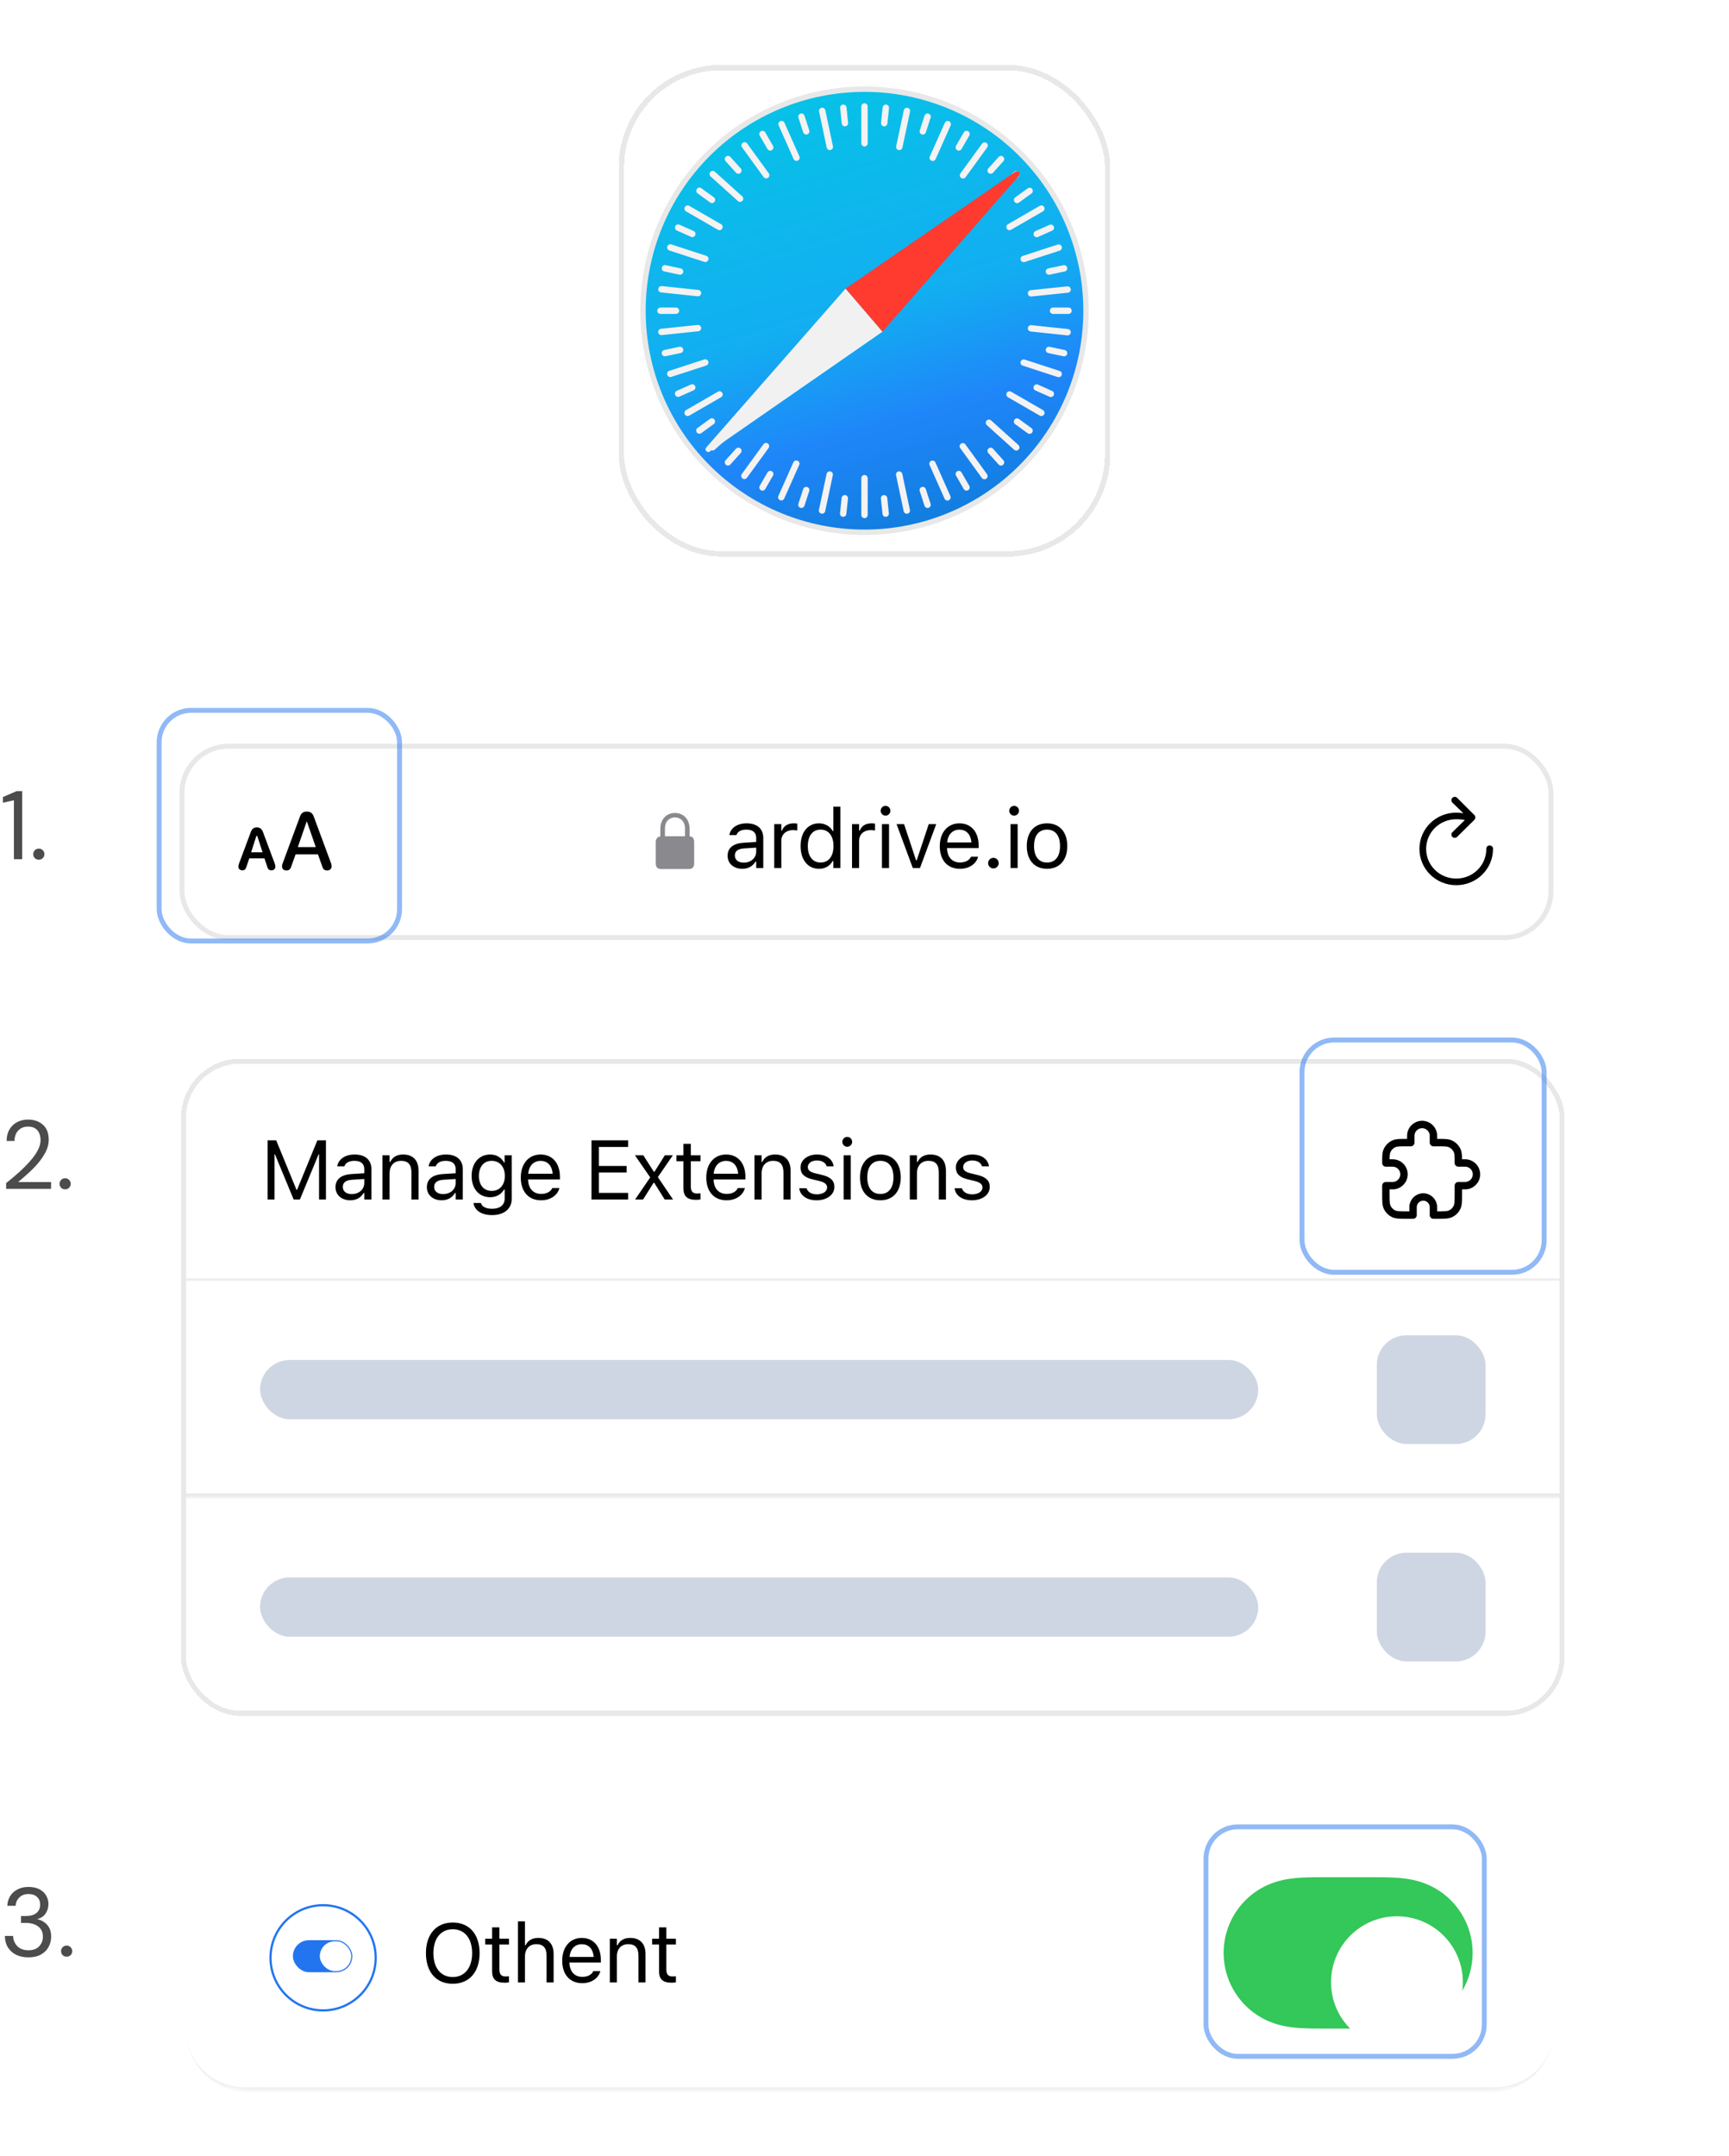 <svg width="320" height="399" viewBox="0 0 320 399" fill="none" xmlns="http://www.w3.org/2000/svg">
<g filter="url(#filter0_d_75_1177)">
<mask id="path-1-inside-1_75_1177" fill="white">
<path d="M33 351.349C33 345.276 33 342.24 34.182 339.92C35.221 337.88 36.88 336.221 38.92 335.182C41.24 334 44.276 334 50.349 334H268.651C274.724 334 277.76 334 280.08 335.182C282.12 336.221 283.779 337.88 284.818 339.92C286 342.24 286 345.276 286 351.349V366.348C286 372.42 286 375.457 284.818 377.776C283.779 379.816 282.12 381.475 280.08 382.515C277.76 383.696 274.724 383.696 268.651 383.696H50.349C44.276 383.696 41.24 383.696 38.92 382.515C36.88 381.475 35.221 379.816 34.182 377.776C33 375.457 33 372.42 33 366.348V351.349Z"/>
</mask>
<path d="M33 351.349C33 345.276 33 342.24 34.182 339.92C35.221 337.88 36.88 336.221 38.92 335.182C41.24 334 44.276 334 50.349 334H268.651C274.724 334 277.76 334 280.08 335.182C282.12 336.221 283.779 337.88 284.818 339.92C286 342.24 286 345.276 286 351.349V366.348C286 372.42 286 375.457 284.818 377.776C283.779 379.816 282.12 381.475 280.08 382.515C277.76 383.696 274.724 383.696 268.651 383.696H50.349C44.276 383.696 41.24 383.696 38.92 382.515C36.88 381.475 35.221 379.816 34.182 377.776C33 375.457 33 372.42 33 366.348V351.349Z" fill="white" shape-rendering="crispEdges"/>
<g clip-path="url(#clip0_75_1177)">
<g clip-path="url(#clip1_75_1177)">
<circle cx="58.3" cy="359.3" r="9.732" fill="white" stroke="#2375EF" stroke-width="0.414"/>
<rect x="52.709" y="356.039" width="11.005" height="5.928" rx="2.964" fill="#2375EF"/>
<rect x="57.692" y="356.247" width="5.815" height="5.512" rx="2.756" fill="white"/>
</g>
</g>
<path d="M82.297 364.103C79.192 364.103 77.332 361.898 77.332 358.44V358.425C77.332 354.953 79.237 352.77 82.297 352.77C85.372 352.77 87.262 354.96 87.262 358.425V358.44C87.262 361.891 85.387 364.103 82.297 364.103ZM82.297 362.858C84.517 362.858 85.882 361.118 85.882 358.44V358.425C85.882 355.725 84.509 354.015 82.297 354.015C80.092 354.015 78.712 355.725 78.712 358.425V358.44C78.712 361.118 80.047 362.858 82.297 362.858ZM91.941 363.908C90.276 363.908 89.578 363.293 89.578 361.748V356.843H88.303V355.763H89.578V353.67H90.928V355.763H92.699V356.843H90.928V361.418C90.928 362.371 91.258 362.753 92.099 362.753C92.331 362.753 92.459 362.746 92.699 362.723V363.833C92.444 363.878 92.196 363.908 91.941 363.908ZM94.355 363.848V352.553H95.66V356.978H95.78C96.185 356.123 96.943 355.62 98.135 355.62C99.95 355.62 100.963 356.693 100.963 358.613V363.848H99.658V358.928C99.658 357.473 99.058 356.775 97.768 356.775C96.478 356.775 95.66 357.645 95.66 359.063V363.848H94.355ZM106.257 363.991C103.947 363.991 102.552 362.371 102.552 359.835V359.828C102.552 357.33 103.977 355.62 106.174 355.62C108.372 355.62 109.707 357.255 109.707 359.67V360.18H103.887C103.924 361.853 104.847 362.828 106.287 362.828C107.382 362.828 108.057 362.311 108.275 361.823L108.305 361.756H109.61L109.595 361.816C109.317 362.911 108.162 363.991 106.257 363.991ZM106.167 356.783C104.967 356.783 104.052 357.6 103.909 359.138H108.38C108.245 357.54 107.359 356.783 106.167 356.783ZM111.364 363.848V355.763H112.669V356.978H112.789C113.194 356.123 113.951 355.62 115.144 355.62C116.959 355.62 117.971 356.693 117.971 358.613V363.848H116.666V358.928C116.666 357.473 116.066 356.775 114.776 356.775C113.486 356.775 112.669 357.645 112.669 359.063V363.848H111.364ZM122.838 363.908C121.173 363.908 120.475 363.293 120.475 361.748V356.843H119.2V355.763H120.475V353.67H121.825V355.763H123.595V356.843H121.825V361.418C121.825 362.371 122.155 362.753 122.995 362.753C123.228 362.753 123.355 362.746 123.595 362.723V363.833C123.34 363.878 123.093 363.908 122.838 363.908Z" fill="black"/>
<path fill-rule="evenodd" clip-rule="evenodd" d="M239.296 344.469C240.868 344.379 242.438 344.386 244.011 344.386C244.021 344.386 251.977 344.386 251.977 344.386C253.58 344.386 255.151 344.379 256.722 344.469C258.151 344.55 259.542 344.724 260.927 345.111C263.843 345.926 266.389 347.629 268.23 350.042C270.06 352.44 271.05 355.376 271.05 358.39C271.05 361.408 270.06 364.342 268.23 366.74C266.389 369.153 263.843 370.856 260.927 371.671C259.542 372.059 258.151 372.231 256.722 372.313C255.151 372.404 253.58 372.396 252.008 372.396C251.997 372.396 244.04 372.397 244.04 372.397C242.438 372.396 240.868 372.404 239.296 372.313C237.868 372.231 236.477 372.059 235.091 371.671C232.176 370.856 229.629 369.153 227.789 366.74C225.959 364.342 224.968 361.408 224.968 358.391C224.968 355.376 225.959 352.44 227.789 350.042C229.629 347.629 232.176 345.926 235.091 345.111C236.477 344.724 237.868 344.55 239.296 344.469Z" fill="#34C759"/>
<g filter="url(#filter1_dd_75_1177)">
<path fill-rule="evenodd" clip-rule="evenodd" d="M257.045 370.589C263.782 370.589 269.243 365.128 269.243 358.391C269.243 351.654 263.782 346.193 257.045 346.193C250.308 346.193 244.846 351.654 244.846 358.391C244.846 365.128 250.308 370.589 257.045 370.589Z" fill="white"/>
</g>
<path d="M33 334H286H33ZM286 372.854C286 379.091 280.943 384.148 274.705 384.148H44.295C38.057 384.148 33 379.091 33 372.854V372.854C33 378.592 37.855 383.245 43.843 383.245H275.157C281.145 383.245 286 378.592 286 372.854V372.854ZM33 383.696V334V383.696ZM286 334V383.696V334Z" fill="#E8E8E8" mask="url(#path-1-inside-1_75_1177)"/>
</g>
<rect x="223.202" y="338.066" width="51.504" height="42.468" rx="5.873" stroke="#2375EF" stroke-opacity="0.5" stroke-width="0.904"/>
<path opacity="0.7" d="M5.256 362.216C4.452 362.216 3.726 362.072 3.078 361.784C2.43 361.484 1.908 361.04 1.512 360.452C1.128 359.864 0.924 359.132 0.9 358.256H2.43C2.442 358.976 2.694 359.6 3.186 360.128C3.678 360.644 4.368 360.902 5.256 360.902C6.144 360.902 6.81 360.656 7.254 360.164C7.71 359.672 7.938 359.078 7.938 358.382C7.938 357.794 7.794 357.314 7.506 356.942C7.23 356.57 6.852 356.294 6.372 356.114C5.904 355.934 5.388 355.844 4.824 355.844H3.888V354.566H4.824C5.64 354.566 6.276 354.38 6.732 354.008C7.2 353.636 7.434 353.114 7.434 352.442C7.434 351.878 7.248 351.416 6.876 351.056C6.516 350.684 5.976 350.498 5.256 350.498C4.56 350.498 4.002 350.708 3.582 351.128C3.162 351.536 2.928 352.052 2.88 352.676H1.35C1.386 351.992 1.566 351.386 1.89 350.858C2.226 350.33 2.682 349.922 3.258 349.634C3.834 349.334 4.5 349.184 5.256 349.184C6.072 349.184 6.75 349.328 7.29 349.616C7.842 349.904 8.256 350.288 8.532 350.768C8.82 351.248 8.964 351.776 8.964 352.352C8.964 352.988 8.79 353.57 8.442 354.098C8.094 354.614 7.572 354.962 6.876 355.142C7.62 355.298 8.238 355.652 8.73 356.204C9.222 356.756 9.468 357.482 9.468 358.382C9.468 359.078 9.306 359.72 8.982 360.308C8.67 360.884 8.202 361.346 7.578 361.694C6.954 362.042 6.18 362.216 5.256 362.216ZM12.346 362.09C12.046 362.09 11.794 361.994 11.59 361.802C11.398 361.598 11.302 361.352 11.302 361.064C11.302 360.776 11.398 360.536 11.59 360.344C11.794 360.14 12.046 360.038 12.346 360.038C12.634 360.038 12.874 360.14 13.066 360.344C13.27 360.536 13.372 360.776 13.372 361.064C13.372 361.352 13.27 361.598 13.066 361.802C12.874 361.994 12.634 362.09 12.346 362.09Z" fill="black"/>
<g filter="url(#filter2_d_75_1177)">
<g clip-path="url(#clip2_75_1177)">
<mask id="path-14-inside-2_75_1177" fill="white">
<path d="M32 210.474C32 204.327 32 201.254 33.196 198.907C34.248 196.842 35.927 195.163 37.992 194.111C40.34 192.915 43.413 192.915 49.559 192.915H270.513C276.659 192.915 279.732 192.915 282.08 194.111C284.145 195.163 285.824 196.842 286.876 198.907C288.072 201.254 288.072 204.327 288.072 210.474V234.034H32V210.474Z"/>
</mask>
<path d="M32 210.474C32 204.327 32 201.254 33.196 198.907C34.248 196.842 35.927 195.163 37.992 194.111C40.34 192.915 43.413 192.915 49.559 192.915H270.513C276.659 192.915 279.732 192.915 282.08 194.111C284.145 195.163 285.824 196.842 286.876 198.907C288.072 201.254 288.072 204.327 288.072 210.474V234.034H32V210.474Z" fill="white"/>
<path d="M48.029 218.975V208.02H49.616L53.366 217.16H53.488L57.238 208.02H58.825V218.975H57.549V210.609H57.466L54.004 218.975H52.85L49.388 210.609H49.305V218.975H48.029ZM63.325 219.119C61.769 219.119 60.592 218.178 60.592 216.69V216.674C60.592 215.217 61.67 214.374 63.576 214.26L65.921 214.116V213.372C65.921 212.362 65.306 211.816 64.084 211.816C63.105 211.816 62.46 212.18 62.247 212.818L62.239 212.841H60.919L60.926 212.795C61.139 211.512 62.384 210.647 64.13 210.647C66.126 210.647 67.242 211.672 67.242 213.372V218.975H65.921V217.768H65.8C65.284 218.641 64.426 219.119 63.325 219.119ZM61.943 216.659C61.943 217.487 62.649 217.973 63.598 217.973C64.942 217.973 65.921 217.092 65.921 215.923V215.179L63.735 215.316C62.49 215.391 61.943 215.832 61.943 216.644V216.659ZM69.283 218.975V210.791H70.604V212.021H70.725C71.135 211.155 71.902 210.647 73.109 210.647C74.946 210.647 75.971 211.732 75.971 213.676V218.975H74.65V213.995C74.65 212.522 74.043 211.816 72.737 211.816C71.431 211.816 70.604 212.697 70.604 214.131V218.975H69.283ZM80.236 219.119C78.68 219.119 77.504 218.178 77.504 216.69V216.674C77.504 215.217 78.582 214.374 80.487 214.26L82.833 214.116V213.372C82.833 212.362 82.218 211.816 80.996 211.816C80.016 211.816 79.371 212.18 79.159 212.818L79.151 212.841H77.83L77.838 212.795C78.05 211.512 79.295 210.647 81.041 210.647C83.038 210.647 84.154 211.672 84.154 213.372V218.975H82.833V217.768H82.711C82.195 218.641 81.337 219.119 80.236 219.119ZM78.855 216.659C78.855 217.487 79.561 217.973 80.51 217.973C81.853 217.973 82.833 217.092 82.833 215.923V215.179L80.646 215.316C79.401 215.391 78.855 215.832 78.855 216.644V216.659ZM89.565 221.859C87.591 221.859 86.331 220.971 86.126 219.627L86.141 219.62H87.508L87.515 219.627C87.66 220.25 88.388 220.69 89.565 220.69C91.03 220.69 91.903 219.999 91.903 218.792V217.137H91.782C91.266 218.041 90.34 218.549 89.216 218.549C87.098 218.549 85.785 216.91 85.785 214.617V214.602C85.785 212.309 87.106 210.647 89.246 210.647C90.4 210.647 91.296 211.216 91.797 212.142H91.888V210.791H93.209V218.861C93.209 220.69 91.797 221.859 89.565 221.859ZM89.504 217.38C91.023 217.38 91.934 216.242 91.934 214.617V214.602C91.934 212.977 91.015 211.816 89.504 211.816C87.986 211.816 87.136 212.977 87.136 214.602V214.617C87.136 216.242 87.986 217.38 89.504 217.38ZM98.636 219.119C96.298 219.119 94.886 217.479 94.886 214.913V214.906C94.886 212.378 96.328 210.647 98.552 210.647C100.776 210.647 102.128 212.302 102.128 214.746V215.262H96.237C96.275 216.955 97.209 217.942 98.666 217.942C99.774 217.942 100.458 217.418 100.678 216.925L100.708 216.857H102.029L102.014 216.917C101.733 218.026 100.564 219.119 98.636 219.119ZM98.545 211.823C97.33 211.823 96.404 212.651 96.26 214.207H100.784C100.647 212.59 99.752 211.823 98.545 211.823ZM107.971 218.975V208.02H114.758V209.25H109.337V212.765H114.477V213.979H109.337V217.745H114.758V218.975H107.971ZM116.039 218.975L118.841 214.883L116.009 210.791H117.565L119.509 213.835H119.63L121.551 210.791H123.031L120.253 214.83L123.069 218.975H121.52L119.585 215.885H119.463L117.52 218.975H116.039ZM127.38 219.035C125.695 219.035 124.989 218.413 124.989 216.849V211.884H123.698V210.791H124.989V208.673H126.355V210.791H128.147V211.884H126.355V216.515C126.355 217.479 126.689 217.866 127.539 217.866C127.775 217.866 127.904 217.859 128.147 217.836V218.959C127.888 219.005 127.638 219.035 127.38 219.035ZM132.966 219.119C130.628 219.119 129.216 217.479 129.216 214.913V214.906C129.216 212.378 130.658 210.647 132.882 210.647C135.107 210.647 136.458 212.302 136.458 214.746V215.262H130.567C130.605 216.955 131.539 217.942 132.996 217.942C134.105 217.942 134.788 217.418 135.008 216.925L135.038 216.857H136.359L136.344 216.917C136.063 218.026 134.894 219.119 132.966 219.119ZM132.875 211.823C131.66 211.823 130.734 212.651 130.59 214.207H135.114C134.978 212.59 134.082 211.823 132.875 211.823ZM138.135 218.975V210.791H139.455V212.021H139.577C139.987 211.155 140.754 210.647 141.961 210.647C143.798 210.647 144.823 211.732 144.823 213.676V218.975H143.502V213.995C143.502 212.522 142.894 211.816 141.589 211.816C140.283 211.816 139.455 212.697 139.455 214.131V218.975H138.135ZM149.65 219.119C147.828 219.119 146.575 218.238 146.423 216.887H147.774C147.995 217.57 148.647 218.018 149.695 218.018C150.796 218.018 151.578 217.494 151.578 216.75V216.735C151.578 216.181 151.16 215.794 150.151 215.551L148.883 215.247C147.349 214.883 146.659 214.215 146.659 213.038V213.031C146.659 211.672 147.964 210.647 149.703 210.647C151.418 210.647 152.61 211.505 152.792 212.841H151.494C151.32 212.195 150.682 211.748 149.695 211.748C148.723 211.748 148.01 212.249 148.01 212.97V212.985C148.01 213.539 148.42 213.888 149.384 214.124L150.644 214.427C152.185 214.799 152.929 215.467 152.929 216.636V216.652C152.929 218.109 151.509 219.119 149.65 219.119ZM155.304 209.212C154.803 209.212 154.393 208.802 154.393 208.301C154.393 207.8 154.803 207.39 155.304 207.39C155.805 207.39 156.215 207.8 156.215 208.301C156.215 208.802 155.805 209.212 155.304 209.212ZM154.636 218.975V210.791H155.957V218.975H154.636ZM161.437 219.119C159.106 219.119 157.664 217.509 157.664 214.89V214.875C157.664 212.249 159.106 210.647 161.437 210.647C163.767 210.647 165.21 212.249 165.21 214.875V214.89C165.21 217.509 163.767 219.119 161.437 219.119ZM161.437 217.95C162.985 217.95 163.858 216.819 163.858 214.89V214.875C163.858 212.939 162.985 211.816 161.437 211.816C159.888 211.816 159.015 212.939 159.015 214.875V214.89C159.015 216.819 159.888 217.95 161.437 217.95ZM166.886 218.975V210.791H168.207V212.021H168.329C168.739 211.155 169.505 210.647 170.712 210.647C172.549 210.647 173.574 211.732 173.574 213.676V218.975H172.253V213.995C172.253 212.522 171.646 211.816 170.34 211.816C169.035 211.816 168.207 212.697 168.207 214.131V218.975H166.886ZM178.401 219.119C176.579 219.119 175.327 218.238 175.175 216.887H176.526C176.746 217.57 177.399 218.018 178.447 218.018C179.548 218.018 180.329 217.494 180.329 216.75V216.735C180.329 216.181 179.912 215.794 178.902 215.551L177.634 215.247C176.101 214.883 175.41 214.215 175.41 213.038V213.031C175.41 211.672 176.716 210.647 178.454 210.647C180.17 210.647 181.362 211.505 181.544 212.841H180.246C180.071 212.195 179.434 211.748 178.447 211.748C177.475 211.748 176.761 212.249 176.761 212.97V212.985C176.761 213.539 177.171 213.888 178.136 214.124L179.396 214.427C180.937 214.799 181.681 215.467 181.681 216.636V216.652C181.681 218.109 180.261 219.119 178.401 219.119Z" fill="black"/>
<path d="M259.607 207.187C259.607 206.03 260.545 205.091 261.703 205.091C262.86 205.091 263.798 206.03 263.798 207.187V208.445H264.637C265.809 208.445 266.395 208.445 266.857 208.636C267.473 208.891 267.963 209.381 268.218 209.997C268.409 210.459 268.409 211.045 268.409 212.217H269.667C270.824 212.217 271.763 213.155 271.763 214.313C271.763 215.47 270.824 216.409 269.667 216.409H268.409V217.834C268.409 219.242 268.409 219.947 268.135 220.485C267.894 220.958 267.509 221.343 267.036 221.584C266.498 221.858 265.794 221.858 264.385 221.858H263.798V220.391C263.798 219.349 262.954 218.505 261.912 218.505C260.87 218.505 260.026 219.349 260.026 220.391V221.858H259.02C257.611 221.858 256.907 221.858 256.369 221.584C255.896 221.343 255.511 220.958 255.27 220.485C254.996 219.947 254.996 219.242 254.996 217.834V216.409H256.253C257.411 216.409 258.349 215.47 258.349 214.313C258.349 213.155 257.411 212.217 256.253 212.217H254.996C254.996 211.045 254.996 210.459 255.187 209.997C255.443 209.381 255.932 208.891 256.548 208.636C257.011 208.445 257.597 208.445 258.768 208.445H259.607V207.187Z" stroke="black" stroke-width="1.372" stroke-linecap="round" stroke-linejoin="round"/>
<path d="M32 192.915H288.072H32ZM288.072 234.492H32V233.577H288.072V234.492ZM32 234.034V192.915V234.034ZM288.072 192.915V234.034V192.915Z" fill="#E8E8E8" mask="url(#path-14-inside-2_75_1177)"/>
<mask id="path-18-inside-3_75_1177" fill="white">
<path d="M32 234.035H288.072V274.275H32V234.035Z"/>
</mask>
<path d="M32 234.035H288.072V274.275H32V234.035Z" fill="white"/>
<rect x="46.633" y="248.667" width="184.738" height="10.975" rx="5.487" fill="#CED6E3"/>
<rect x="253.319" y="244.095" width="20.12" height="20.12" rx="5.487" fill="#CED6E3"/>
<path d="M288.072 273.36H32V275.189H288.072V273.36Z" fill="#E8E8E8" mask="url(#path-18-inside-3_75_1177)"/>
<mask id="path-22-inside-4_75_1177" fill="white">
<path d="M32 274.274H288.072V314.514H32V274.274Z"/>
</mask>
<path d="M32 274.274H288.072V314.514H32V274.274Z" fill="white"/>
<rect x="46.633" y="288.907" width="184.738" height="10.975" rx="5.487" fill="#CED6E3"/>
<rect x="253.319" y="284.334" width="20.12" height="20.12" rx="5.487" fill="#CED6E3"/>
<path d="M288.072 314.057H32V314.972H288.072V314.057Z" fill="#3C3C43" fill-opacity="0.36" mask="url(#path-22-inside-4_75_1177)"/>
</g>
<rect x="32.457" y="193.372" width="255.157" height="120.685" rx="10.517" stroke="#E8E8E8" stroke-width="0.915" shape-rendering="crispEdges"/>
</g>
<rect x="240.973" y="192.457" width="44.813" height="42.983" rx="5.945" stroke="#2375EF" stroke-opacity="0.5" stroke-width="0.915"/>
<path opacity="0.7" d="M1.134 220V218.938C1.986 218.266 2.79 217.588 3.546 216.904C4.314 216.208 4.992 215.524 5.58 214.852C6.18 214.18 6.648 213.52 6.984 212.872C7.332 212.224 7.506 211.6 7.506 211C7.506 210.556 7.428 210.142 7.272 209.758C7.128 209.374 6.888 209.068 6.552 208.84C6.216 208.6 5.76 208.48 5.184 208.48C4.632 208.48 4.17 208.606 3.798 208.858C3.426 209.098 3.144 209.422 2.952 209.83C2.772 210.238 2.682 210.676 2.682 211.144H1.224C1.224 210.316 1.398 209.608 1.746 209.02C2.094 208.42 2.568 207.964 3.168 207.652C3.768 207.34 4.446 207.184 5.202 207.184C6.318 207.184 7.23 207.502 7.938 208.138C8.658 208.762 9.018 209.698 9.018 210.946C9.018 211.69 8.832 212.428 8.46 213.16C8.088 213.88 7.614 214.582 7.038 215.266C6.462 215.938 5.844 216.568 5.184 217.156C4.536 217.744 3.93 218.272 3.366 218.74H9.45V220H1.134ZM12.065 220.09C11.765 220.09 11.513 219.994 11.309 219.802C11.117 219.598 11.021 219.352 11.021 219.064C11.021 218.776 11.117 218.536 11.309 218.344C11.513 218.14 11.765 218.038 12.065 218.038C12.353 218.038 12.593 218.14 12.785 218.344C12.989 218.536 13.091 218.776 13.091 219.064C13.091 219.352 12.989 219.598 12.785 219.802C12.593 219.994 12.353 220.09 12.065 220.09Z" fill="black"/>
<g filter="url(#filter3_d_75_1177)">
<rect x="31.724" y="134.633" width="254.276" height="36.325" rx="9.081" fill="white"/>
<path d="M120.889 157.823H125.955C126.641 157.823 126.976 157.483 126.976 156.738V152.832C126.976 152.162 126.7 151.816 126.13 151.757V150.416C126.13 148.41 124.816 147.442 123.422 147.442C122.028 147.442 120.714 148.41 120.714 150.416V151.784C120.192 151.864 119.867 152.204 119.867 152.832V156.738C119.867 157.483 120.203 157.823 120.889 157.823ZM121.57 150.305C121.57 148.969 122.427 148.261 123.422 148.261C124.417 148.261 125.274 148.969 125.274 150.305V151.752L121.57 151.757V150.305Z" fill="#3C3C43" fill-opacity="0.6"/>
<path d="M135.878 157.776C134.332 157.776 133.164 156.841 133.164 155.364V155.349C133.164 153.901 134.234 153.065 136.126 152.952L138.456 152.808V152.07C138.456 151.067 137.845 150.524 136.631 150.524C135.659 150.524 135.018 150.886 134.807 151.519L134.8 151.542H133.488L133.496 151.497C133.707 150.223 134.943 149.363 136.677 149.363C138.659 149.363 139.767 150.381 139.767 152.07V157.633H138.456V156.434H138.335C137.823 157.301 136.971 157.776 135.878 157.776ZM134.506 155.334C134.506 156.155 135.207 156.638 136.149 156.638C137.483 156.638 138.456 155.763 138.456 154.602V153.864L136.285 153.999C135.048 154.075 134.506 154.512 134.506 155.319V155.334ZM141.794 157.633V149.507H143.106V150.713H143.226C143.535 149.861 144.297 149.363 145.397 149.363C145.646 149.363 145.925 149.394 146.053 149.416V150.69C145.782 150.645 145.533 150.615 145.246 150.615C143.995 150.615 143.106 151.406 143.106 152.597V157.633H141.794ZM150.077 157.776C148.019 157.776 146.67 156.11 146.67 153.577V153.562C146.67 151.014 148.012 149.363 150.077 149.363C151.193 149.363 152.165 149.921 152.61 150.788H152.731V146.28H154.042V157.633H152.731V156.336H152.61C152.113 157.241 151.208 157.776 150.077 157.776ZM150.379 156.615C151.856 156.615 152.761 155.454 152.761 153.577V153.562C152.761 151.685 151.856 150.524 150.379 150.524C148.894 150.524 148.012 151.67 148.012 153.562V153.577C148.012 155.469 148.894 156.615 150.379 156.615ZM156.19 157.633V149.507H157.501V150.713H157.622C157.931 149.861 158.692 149.363 159.793 149.363C160.042 149.363 160.321 149.394 160.449 149.416V150.69C160.177 150.645 159.929 150.615 159.642 150.615C158.391 150.615 157.501 151.406 157.501 152.597V157.633H156.19ZM162.392 147.939C161.895 147.939 161.488 147.532 161.488 147.034C161.488 146.537 161.895 146.13 162.392 146.13C162.89 146.13 163.297 146.537 163.297 147.034C163.297 147.532 162.89 147.939 162.392 147.939ZM161.729 157.633V149.507H163.041V157.633H161.729ZM167.442 157.633L164.434 149.507H165.821L168.045 156.201H168.165L170.389 149.507H171.776L168.769 157.633H167.442ZM176.155 157.776C173.833 157.776 172.431 156.148 172.431 153.6V153.592C172.431 151.082 173.863 149.363 176.072 149.363C178.281 149.363 179.622 151.007 179.622 153.434V153.947H173.773C173.81 155.628 174.738 156.608 176.185 156.608C177.285 156.608 177.964 156.087 178.183 155.598L178.213 155.53H179.524L179.509 155.59C179.23 156.691 178.069 157.776 176.155 157.776ZM176.064 150.532C174.858 150.532 173.939 151.354 173.795 152.899H178.288C178.152 151.293 177.263 150.532 176.064 150.532ZM182.358 157.708C181.822 157.708 181.378 157.263 181.378 156.728C181.378 156.185 181.822 155.748 182.358 155.748C182.9 155.748 183.337 156.185 183.337 156.728C183.337 157.263 182.9 157.708 182.358 157.708ZM186.193 147.939C185.696 147.939 185.289 147.532 185.289 147.034C185.289 146.537 185.696 146.13 186.193 146.13C186.691 146.13 187.098 146.537 187.098 147.034C187.098 147.532 186.691 147.939 186.193 147.939ZM185.53 157.633V149.507H186.842V157.633H185.53ZM192.283 157.776C189.969 157.776 188.537 156.178 188.537 153.577V153.562C188.537 150.954 189.969 149.363 192.283 149.363C194.597 149.363 196.029 150.954 196.029 153.562V153.577C196.029 156.178 194.597 157.776 192.283 157.776ZM192.283 156.615C193.821 156.615 194.688 155.492 194.688 153.577V153.562C194.688 151.64 193.821 150.524 192.283 150.524C190.745 150.524 189.878 151.64 189.878 153.562V153.577C189.878 155.492 190.745 156.615 192.283 156.615Z" fill="black"/>
<path d="M261.205 154.087C261.205 157.814 264.242 160.806 268.02 160.806C271.797 160.806 274.827 157.814 274.827 154.087C274.827 153.722 274.565 153.456 274.187 153.456C273.825 153.456 273.586 153.722 273.586 154.087C273.586 157.139 271.111 159.583 268.02 159.583C264.928 159.583 262.446 157.139 262.446 154.087C262.446 151.042 264.928 148.605 268.02 148.605C268.606 148.605 269.153 148.65 269.608 148.757L267.303 151.004C267.187 151.126 267.125 151.277 267.125 151.437C267.125 151.786 267.388 152.044 267.734 152.044C267.927 152.044 268.074 151.983 268.182 151.87L271.358 148.726C271.496 148.597 271.55 148.445 271.55 148.271C271.55 148.104 271.481 147.937 271.358 147.815L268.182 144.642C268.074 144.52 267.919 144.459 267.734 144.459C267.388 144.459 267.125 144.733 267.125 145.082C267.125 145.241 267.187 145.393 267.295 145.515L269.346 147.512C268.945 147.436 268.49 147.383 268.02 147.383C264.242 147.383 261.205 150.366 261.205 154.087Z" fill="black"/>
<path d="M51.503 158.082C51.981 158.082 52.235 157.878 52.395 157.37L53.206 155.103H57.346L58.151 157.37C58.31 157.878 58.564 158.082 59.043 158.082C59.55 158.082 59.876 157.776 59.876 157.297C59.876 157.123 59.847 156.977 59.782 156.781L56.563 148.092C56.346 147.482 55.94 147.184 55.28 147.184C54.649 147.184 54.236 147.482 54.026 148.085L50.792 156.817C50.727 157.006 50.698 157.159 50.698 157.312C50.698 157.791 51.003 158.082 51.503 158.082ZM53.62 153.759L55.258 149.037H55.302L56.94 153.759H53.62ZM43.361 158.06C43.738 158.06 43.97 157.864 44.108 157.413L44.63 155.851H47.45L47.965 157.42C48.103 157.878 48.342 158.06 48.733 158.06C49.168 158.06 49.466 157.784 49.466 157.37C49.466 157.203 49.429 157.035 49.364 156.847L47.167 150.962C46.957 150.388 46.587 150.112 46.029 150.112C45.493 150.112 45.13 150.381 44.92 150.962L42.723 156.847C42.658 157.021 42.622 157.21 42.622 157.37C42.622 157.798 42.905 158.06 43.361 158.06ZM44.978 154.718L45.95 151.688H46.109L47.095 154.718H44.978Z" fill="black"/>
<rect x="32.178" y="135.087" width="253.368" height="35.417" rx="8.627" stroke="#E8E8E8" stroke-width="0.908"/>
</g>
<rect x="29.454" y="131.454" width="44.498" height="42.682" rx="5.903" stroke="#2375EF" stroke-opacity="0.5" stroke-width="0.908"/>
<path opacity="0.7" d="M2.574 159V148.092L0.54 148.542V147.498L3.078 146.4H4.104V159H2.574ZM7.196 159.09C6.896 159.09 6.644 158.994 6.44 158.802C6.248 158.598 6.152 158.352 6.152 158.064C6.152 157.776 6.248 157.536 6.44 157.344C6.644 157.14 6.896 157.038 7.196 157.038C7.484 157.038 7.724 157.14 7.916 157.344C8.12 157.536 8.222 157.776 8.222 158.064C8.222 158.352 8.12 158.598 7.916 158.802C7.724 158.994 7.484 159.09 7.196 159.09Z" fill="black"/>
<g filter="url(#filter4_d_75_1177)">
<rect x="114" y="10" width="89" height="89" rx="18" fill="white" shape-rendering="crispEdges"/>
<path d="M187.491 83.491C195.18 75.802 199.5 65.374 199.5 54.5C199.5 43.626 195.18 33.198 187.491 25.509C179.802 17.82 169.374 13.5 158.5 13.5C147.626 13.5 137.198 17.82 129.509 25.509C121.82 33.198 117.5 43.626 117.5 54.5C117.5 65.374 121.82 75.802 129.509 83.491C137.198 91.18 147.626 95.5 158.5 95.5C169.374 95.5 179.802 91.18 187.491 83.491Z" fill="url(#paint0_linear_75_1177)" stroke="#E8E8E8"/>
<path d="M158.5 16.112C158.173 16.112 157.91 16.375 157.91 16.702V23.513C157.91 23.84 158.173 24.104 158.5 24.104C158.827 24.104 159.09 23.84 159.09 23.513V16.702C159.09 16.375 158.827 16.112 158.5 16.112ZM154.637 16.356C154.598 16.352 154.558 16.352 154.517 16.357C154.192 16.39 153.957 16.68 153.991 17.005L154.289 19.854C154.323 20.18 154.612 20.414 154.937 20.38C155.263 20.346 155.497 20.057 155.463 19.732L155.166 16.883C155.136 16.598 154.911 16.383 154.637 16.356ZM162.39 16.359C162.116 16.385 161.891 16.6 161.861 16.885L161.561 19.734C161.527 20.059 161.762 20.349 162.087 20.383C162.412 20.418 162.701 20.183 162.736 19.858L163.035 17.008C163.07 16.683 162.835 16.394 162.51 16.36C162.469 16.355 162.429 16.355 162.39 16.359ZM150.669 16.931C150.63 16.932 150.59 16.936 150.55 16.944C150.23 17.012 150.027 17.324 150.094 17.644L151.505 24.307C151.573 24.627 151.885 24.83 152.205 24.763C152.525 24.695 152.728 24.383 152.66 24.063L151.25 17.399C151.19 17.119 150.944 16.929 150.669 16.931ZM166.358 16.937C166.083 16.934 165.836 17.125 165.777 17.405L164.361 24.067C164.293 24.387 164.496 24.7 164.816 24.767C165.136 24.835 165.449 24.633 165.517 24.313L166.932 17.65C167 17.33 166.797 17.018 166.477 16.95C166.437 16.942 166.397 16.937 166.358 16.937ZM146.882 17.999C146.806 17.992 146.727 18.001 146.649 18.026C146.338 18.128 146.169 18.459 146.27 18.77L147.155 21.495C147.256 21.806 147.588 21.975 147.899 21.874C148.21 21.773 148.379 21.441 148.278 21.13L147.393 18.405C147.317 18.172 147.111 18.019 146.882 17.999ZM170.123 18.001C169.894 18.02 169.688 18.174 169.613 18.407L168.727 21.131C168.626 21.442 168.795 21.774 169.106 21.875C169.417 21.977 169.749 21.808 169.85 21.497L170.736 18.772C170.837 18.461 170.668 18.129 170.357 18.028C170.279 18.002 170.2 17.994 170.123 18.001ZM143.137 19.37C143.06 19.371 142.983 19.388 142.908 19.421C142.609 19.554 142.475 19.901 142.608 20.2L145.375 26.424C145.507 26.723 145.855 26.857 146.154 26.724C146.453 26.591 146.587 26.243 146.454 25.945L143.687 19.721C143.588 19.497 143.367 19.365 143.137 19.37ZM173.911 19.39C173.68 19.386 173.46 19.517 173.36 19.741L170.585 25.961C170.452 26.26 170.585 26.607 170.884 26.741C171.183 26.874 171.53 26.741 171.664 26.442L174.438 20.222C174.572 19.923 174.438 19.576 174.14 19.442C174.065 19.409 173.987 19.392 173.911 19.39ZM139.661 21.209C139.548 21.2 139.431 21.226 139.325 21.287C139.041 21.451 138.945 21.81 139.109 22.094L140.541 24.575C140.705 24.858 141.064 24.954 141.348 24.791C141.631 24.627 141.727 24.268 141.564 23.984L140.131 21.503C140.029 21.326 139.85 21.222 139.661 21.209ZM177.339 21.209C177.15 21.221 176.971 21.326 176.869 21.503L175.436 23.984C175.273 24.268 175.369 24.627 175.653 24.791C175.936 24.954 176.296 24.858 176.459 24.575L177.892 22.094C178.055 21.81 177.959 21.451 177.676 21.287C177.569 21.226 177.452 21.201 177.339 21.209ZM136.286 23.314C136.172 23.318 136.058 23.355 135.959 23.427C135.694 23.619 135.636 23.986 135.828 24.251L139.827 29.764C140.019 30.029 140.387 30.088 140.652 29.896C140.917 29.703 140.975 29.336 140.783 29.071L136.784 23.558C136.664 23.392 136.475 23.308 136.286 23.314ZM180.757 23.344C180.567 23.337 180.379 23.422 180.258 23.587L176.251 29.095C176.059 29.359 176.117 29.727 176.382 29.92C176.646 30.112 177.014 30.054 177.207 29.79L181.213 24.282C181.406 24.018 181.347 23.65 181.083 23.457C180.984 23.385 180.87 23.348 180.757 23.344ZM133.269 25.844C133.118 25.836 132.964 25.886 132.843 25.996C132.599 26.215 132.58 26.586 132.799 26.829L134.716 28.959C134.935 29.202 135.306 29.222 135.55 29.003C135.793 28.784 135.812 28.412 135.593 28.169L133.677 26.039C133.567 25.918 133.419 25.852 133.269 25.844ZM183.736 25.849C183.585 25.857 183.437 25.922 183.328 26.044L181.411 28.173C181.192 28.416 181.211 28.788 181.454 29.007C181.697 29.226 182.069 29.206 182.288 28.963L184.205 26.834C184.424 26.591 184.405 26.219 184.162 26C184.04 25.89 183.886 25.841 183.736 25.849ZM130.377 28.622C130.226 28.63 130.079 28.696 129.969 28.817C129.75 29.06 129.77 29.432 130.013 29.651L135.075 34.208C135.318 34.427 135.69 34.407 135.909 34.164C136.128 33.921 136.108 33.549 135.865 33.33L130.803 28.773C130.681 28.664 130.528 28.614 130.377 28.622ZM186.641 28.642C186.491 28.633 186.337 28.684 186.215 28.793L181.15 33.346C180.907 33.565 180.887 33.937 181.105 34.18C181.324 34.423 181.696 34.443 181.94 34.224L187.005 29.671C187.248 29.453 187.268 29.081 187.049 28.837C186.94 28.716 186.792 28.65 186.641 28.642ZM127.972 31.714C127.783 31.707 127.594 31.792 127.474 31.958C127.282 32.222 127.34 32.59 127.605 32.782L129.923 34.466C130.187 34.659 130.555 34.6 130.747 34.336C130.94 34.071 130.881 33.703 130.617 33.511L128.299 31.827C128.2 31.755 128.086 31.718 127.972 31.714ZM189.044 31.735C188.93 31.74 188.816 31.776 188.717 31.848L186.398 33.531C186.133 33.723 186.075 34.091 186.267 34.355C186.459 34.62 186.827 34.679 187.092 34.486L189.411 32.804C189.675 32.612 189.734 32.244 189.542 31.979C189.422 31.814 189.233 31.729 189.044 31.735ZM125.725 35.012C125.536 35.025 125.357 35.13 125.255 35.306C125.092 35.59 125.188 35.95 125.471 36.113L131.37 39.519C131.653 39.682 132.013 39.586 132.176 39.303C132.34 39.019 132.243 38.659 131.96 38.496L126.062 35.09C125.956 35.029 125.838 35.004 125.725 35.012ZM191.275 35.012C191.162 35.004 191.044 35.029 190.938 35.09L185.04 38.496C184.757 38.66 184.66 39.019 184.824 39.303C184.987 39.586 185.347 39.682 185.63 39.519L191.529 36.113C191.812 35.95 191.909 35.59 191.745 35.307C191.643 35.13 191.464 35.025 191.275 35.012ZM124.026 38.528C123.796 38.522 123.575 38.654 123.475 38.878C123.342 39.177 123.475 39.524 123.774 39.658L126.391 40.825C126.689 40.958 127.037 40.825 127.171 40.526C127.304 40.227 127.17 39.88 126.872 39.746L124.255 38.579C124.181 38.546 124.103 38.529 124.026 38.528ZM192.985 38.552C192.909 38.553 192.831 38.57 192.756 38.603L190.139 39.769C189.84 39.902 189.706 40.249 189.839 40.548C189.973 40.847 190.32 40.981 190.619 40.848L193.236 39.682C193.535 39.549 193.669 39.202 193.536 38.903C193.436 38.678 193.216 38.547 192.985 38.552ZM122.512 42.202C122.282 42.221 122.077 42.374 122.001 42.608C121.9 42.919 122.068 43.251 122.379 43.352L128.855 45.462C129.166 45.564 129.498 45.395 129.599 45.084C129.701 44.773 129.532 44.441 129.221 44.34L122.745 42.229C122.667 42.204 122.588 42.196 122.512 42.202ZM194.497 42.227C194.42 42.22 194.341 42.229 194.264 42.255L187.786 44.36C187.475 44.461 187.306 44.793 187.407 45.104C187.509 45.415 187.84 45.584 188.152 45.483L194.629 43.378C194.94 43.276 195.109 42.945 195.008 42.633C194.932 42.4 194.726 42.247 194.497 42.227ZM121.568 46.059C121.293 46.056 121.047 46.247 120.987 46.527C120.919 46.847 121.122 47.16 121.442 47.228L124.244 47.823C124.564 47.891 124.877 47.688 124.945 47.368C125.013 47.048 124.81 46.736 124.49 46.668L121.688 46.072C121.648 46.064 121.608 46.059 121.568 46.059ZM195.433 46.065C195.394 46.065 195.354 46.07 195.314 46.077L192.511 46.673C192.191 46.741 191.989 47.053 192.057 47.373C192.125 47.693 192.437 47.896 192.757 47.828L195.559 47.233C195.879 47.165 196.082 46.852 196.014 46.532C195.955 46.252 195.708 46.062 195.433 46.065ZM120.854 49.939C120.58 49.965 120.355 50.18 120.325 50.465C120.291 50.79 120.525 51.08 120.85 51.114L127.623 51.83C127.948 51.864 128.238 51.63 128.272 51.305C128.307 50.98 128.073 50.69 127.747 50.656L120.974 49.939C120.933 49.935 120.893 49.935 120.854 49.939ZM196.152 49.99C196.113 49.986 196.073 49.986 196.032 49.99L189.258 50.697C188.933 50.731 188.698 51.02 188.732 51.346C188.766 51.671 189.055 51.906 189.381 51.872L196.155 51.165C196.48 51.131 196.714 50.842 196.681 50.516C196.651 50.232 196.426 50.016 196.152 49.99ZM120.74 53.91C120.412 53.91 120.149 54.174 120.149 54.501C120.149 54.828 120.412 55.091 120.74 55.091H123.605C123.932 55.091 124.195 54.828 124.195 54.501C124.195 54.174 123.932 53.91 123.605 53.91H120.74ZM193.395 53.91C193.068 53.91 192.805 54.174 192.805 54.501C192.805 54.828 193.068 55.091 193.395 55.091H196.26C196.587 55.091 196.851 54.828 196.851 54.501C196.851 54.174 196.587 53.91 196.26 53.91H193.395ZM127.739 57.129C127.7 57.125 127.66 57.125 127.62 57.13L120.845 57.837C120.52 57.871 120.285 58.16 120.319 58.485C120.353 58.811 120.643 59.045 120.968 59.011L127.742 58.304C128.067 58.27 128.302 57.981 128.268 57.656C128.238 57.371 128.013 57.156 127.739 57.129ZM189.257 57.171C188.983 57.197 188.758 57.412 188.728 57.697C188.693 58.022 188.927 58.312 189.253 58.346L196.026 59.062C196.351 59.097 196.641 58.862 196.675 58.537C196.71 58.212 196.475 57.922 196.15 57.888L189.377 57.172C189.336 57.167 189.296 57.167 189.257 57.171ZM124.363 61.16C124.323 61.16 124.283 61.164 124.243 61.173L121.441 61.768C121.121 61.836 120.918 62.148 120.986 62.468C121.054 62.788 121.366 62.991 121.686 62.923L124.489 62.328C124.809 62.26 125.012 61.948 124.944 61.628C124.884 61.348 124.638 61.158 124.363 61.16ZM192.637 61.166C192.361 61.163 192.115 61.353 192.055 61.633C191.987 61.953 192.19 62.266 192.51 62.334L195.313 62.929C195.633 62.997 195.945 62.795 196.013 62.475C196.081 62.155 195.878 61.842 195.558 61.774L192.756 61.179C192.716 61.17 192.676 61.166 192.637 61.166ZM129.082 63.491C129.005 63.484 128.926 63.493 128.849 63.519L122.371 65.624C122.06 65.725 121.891 66.057 121.992 66.368C122.094 66.679 122.425 66.848 122.737 66.747L129.214 64.642C129.525 64.54 129.694 64.209 129.593 63.898C129.517 63.664 129.311 63.511 129.082 63.491ZM187.912 63.512C187.682 63.532 187.477 63.685 187.401 63.918C187.3 64.229 187.468 64.561 187.779 64.662L194.255 66.772C194.566 66.874 194.898 66.705 194.999 66.394C195.101 66.083 194.932 65.751 194.621 65.65L188.145 63.539C188.067 63.514 187.988 63.506 187.912 63.512ZM126.61 68.103C126.533 68.104 126.456 68.121 126.381 68.154L123.764 69.32C123.465 69.453 123.331 69.8 123.464 70.099C123.597 70.398 123.945 70.531 124.244 70.398L126.861 69.233C127.16 69.1 127.294 68.752 127.161 68.454C127.061 68.23 126.84 68.098 126.61 68.103ZM190.38 68.125C190.15 68.12 189.93 68.251 189.83 68.476C189.696 68.774 189.83 69.122 190.128 69.255L192.745 70.422C193.044 70.556 193.391 70.423 193.525 70.124C193.658 69.825 193.525 69.477 193.226 69.344L190.61 68.177C190.535 68.144 190.457 68.127 190.38 68.125ZM131.706 69.405C131.593 69.397 131.476 69.422 131.37 69.483L125.471 72.889C125.188 73.052 125.092 73.412 125.255 73.695C125.419 73.979 125.778 74.075 126.062 73.911L131.96 70.506C132.243 70.343 132.34 69.983 132.176 69.699C132.074 69.522 131.895 69.418 131.706 69.405ZM185.294 69.405C185.105 69.418 184.926 69.522 184.824 69.699C184.66 69.983 184.757 70.343 185.04 70.506L190.938 73.911C191.222 74.075 191.582 73.978 191.745 73.695C191.909 73.412 191.812 73.052 191.529 72.889L185.63 69.483C185.524 69.422 185.407 69.397 185.294 69.405ZM130.235 74.402C130.121 74.407 130.008 74.443 129.908 74.515L127.589 76.198C127.325 76.39 127.266 76.758 127.458 77.022C127.65 77.287 128.018 77.346 128.283 77.154L130.602 75.471C130.867 75.279 130.925 74.911 130.733 74.647C130.613 74.481 130.424 74.396 130.235 74.402ZM186.751 74.422C186.562 74.415 186.373 74.501 186.253 74.666C186.06 74.931 186.119 75.299 186.383 75.491L188.701 77.175C188.966 77.367 189.334 77.309 189.526 77.044C189.718 76.779 189.66 76.412 189.395 76.219L187.078 74.535C186.979 74.463 186.865 74.426 186.751 74.422ZM135.487 74.626C135.336 74.618 135.182 74.668 135.061 74.777L129.995 79.331C129.752 79.549 129.732 79.921 129.951 80.164C130.17 80.408 130.542 80.427 130.785 80.209L135.85 75.656C136.093 75.437 136.113 75.065 135.895 74.822C135.785 74.7 135.637 74.634 135.487 74.626ZM181.499 74.642C181.348 74.651 181.201 74.716 181.091 74.838C180.872 75.081 180.892 75.453 181.135 75.671L186.197 80.228C186.44 80.447 186.812 80.428 187.031 80.185C187.25 79.941 187.23 79.57 186.987 79.351L181.925 74.794C181.803 74.684 181.65 74.635 181.499 74.642ZM140.292 78.968C140.103 78.961 139.914 79.046 139.794 79.211L135.787 84.719C135.595 84.983 135.652 85.351 135.917 85.544C136.181 85.736 136.549 85.678 136.742 85.414L140.748 79.906C140.941 79.642 140.883 79.274 140.619 79.081C140.519 79.009 140.406 78.972 140.292 78.968ZM176.675 78.993C176.561 78.997 176.448 79.033 176.348 79.106C176.084 79.298 176.025 79.665 176.217 79.93L180.216 85.443C180.408 85.708 180.776 85.766 181.041 85.574C181.306 85.382 181.364 85.015 181.172 84.75L177.173 79.237C177.053 79.071 176.864 78.986 176.675 78.993ZM135.12 79.844C134.969 79.852 134.821 79.917 134.712 80.039L132.795 82.168C132.576 82.411 132.595 82.783 132.839 83.002C133.082 83.221 133.453 83.201 133.672 82.958L135.59 80.829C135.808 80.586 135.789 80.214 135.546 79.995C135.424 79.885 135.271 79.836 135.12 79.844ZM181.877 79.846C181.726 79.838 181.572 79.888 181.451 79.998C181.208 80.216 181.188 80.588 181.407 80.832L183.324 82.961C183.542 83.204 183.914 83.224 184.157 83.005C184.401 82.786 184.42 82.414 184.201 82.171L182.284 80.041C182.175 79.92 182.027 79.854 181.877 79.846ZM145.887 82.208C145.657 82.203 145.437 82.334 145.337 82.558L142.562 88.778C142.428 89.077 142.562 89.425 142.86 89.558C143.159 89.691 143.507 89.558 143.64 89.259L146.415 83.04C146.548 82.741 146.415 82.393 146.116 82.26C146.042 82.226 145.964 82.21 145.887 82.208ZM171.075 82.225C170.999 82.227 170.921 82.243 170.846 82.276C170.547 82.409 170.413 82.757 170.546 83.056L173.313 89.279C173.445 89.578 173.793 89.712 174.092 89.579C174.391 89.446 174.525 89.099 174.392 88.8L171.626 82.576C171.526 82.352 171.306 82.221 171.075 82.225ZM141.011 84.131C140.822 84.144 140.643 84.249 140.541 84.426L139.109 86.907C138.945 87.19 139.041 87.55 139.325 87.713C139.608 87.877 139.968 87.781 140.131 87.497L141.564 85.016C141.727 84.733 141.631 84.373 141.348 84.21C141.241 84.148 141.124 84.123 141.011 84.131ZM175.989 84.131C175.876 84.123 175.759 84.148 175.653 84.21C175.369 84.373 175.273 84.733 175.437 85.016L176.869 87.497C177.033 87.781 177.392 87.877 177.676 87.713C177.959 87.55 178.055 87.19 177.892 86.907L176.459 84.426C176.357 84.249 176.178 84.144 175.989 84.131ZM152.065 84.22C151.79 84.217 151.543 84.408 151.484 84.688L150.068 91.35C150 91.67 150.203 91.983 150.523 92.051C150.843 92.119 151.156 91.916 151.224 91.596L152.639 84.933C152.707 84.614 152.504 84.301 152.184 84.233C152.144 84.225 152.104 84.22 152.065 84.22ZM164.914 84.224C164.875 84.225 164.835 84.229 164.795 84.237C164.475 84.305 164.272 84.617 164.34 84.937L165.751 91.6C165.818 91.92 166.131 92.123 166.451 92.056C166.771 91.988 166.974 91.676 166.906 91.356L165.495 84.693C165.436 84.413 165.189 84.222 164.914 84.224ZM158.5 84.896C158.173 84.896 157.91 85.16 157.91 85.487V92.298C157.91 92.625 158.173 92.888 158.5 92.888C158.827 92.888 159.09 92.625 159.09 92.298V85.487C159.09 85.16 158.827 84.896 158.5 84.896ZM147.661 87.097C147.432 87.117 147.226 87.27 147.15 87.503L146.265 90.228C146.163 90.539 146.332 90.871 146.643 90.972C146.955 91.073 147.286 90.904 147.388 90.593L148.273 87.869C148.374 87.558 148.205 87.226 147.894 87.124C147.817 87.099 147.738 87.091 147.661 87.097ZM169.334 87.099C169.258 87.092 169.179 87.1 169.101 87.126C168.79 87.227 168.621 87.559 168.722 87.87L169.607 90.595C169.708 90.906 170.04 91.075 170.351 90.974C170.663 90.872 170.832 90.541 170.731 90.23L169.845 87.505C169.769 87.272 169.564 87.118 169.334 87.099ZM154.794 88.616C154.52 88.643 154.294 88.858 154.264 89.142L153.965 91.992C153.931 92.317 154.165 92.606 154.49 92.64C154.816 92.675 155.105 92.44 155.139 92.115L155.439 89.266C155.473 88.94 155.239 88.651 154.913 88.617C154.873 88.612 154.833 88.612 154.794 88.616ZM162.183 88.619C162.144 88.615 162.103 88.615 162.063 88.62C161.737 88.653 161.503 88.943 161.537 89.268L161.834 92.118C161.868 92.443 162.157 92.677 162.483 92.644C162.808 92.609 163.043 92.32 163.009 91.995L162.711 89.145C162.682 88.861 162.457 88.646 162.183 88.619Z" fill="#F4F2F3"/>
<path d="M161.82 58.389L154.987 50.417L186.431 28.767C186.916 28.433 187.479 29.065 187.091 29.508L161.82 58.389Z" fill="#FF3B30"/>
<path d="M161.82 58.389L154.987 50.417L129.2 79.812C128.811 80.256 129.376 80.889 129.861 80.553L161.82 58.389Z" fill="#F1F1F1"/>
<rect x="113.5" y="9.5" width="90" height="90" rx="18.5" stroke="#E8E8E8" shape-rendering="crispEdges"/>
</g>
<defs>
<filter id="filter0_d_75_1177" x="22.5" y="325" width="277" height="73.696" filterUnits="userSpaceOnUse" color-interpolation-filters="sRGB">
<feFlood flood-opacity="0" result="BackgroundImageFix"/>
<feColorMatrix in="SourceAlpha" type="matrix" values="0 0 0 0 0 0 0 0 0 0 0 0 0 0 0 0 0 0 127 0" result="hardAlpha"/>
<feOffset dx="1.5" dy="3"/>
<feGaussianBlur stdDeviation="6"/>
<feComposite in2="hardAlpha" operator="out"/>
<feColorMatrix type="matrix" values="0 0 0 0 0 0 0 0 0 0 0 0 0 0 0 0 0 0 0.1 0"/>
<feBlend mode="normal" in2="BackgroundImageFix" result="effect1_dropShadow_75_1177"/>
<feBlend mode="normal" in="SourceGraphic" in2="effect1_dropShadow_75_1177" result="shape"/>
</filter>
<filter id="filter1_dd_75_1177" x="237.618" y="341.675" width="38.854" height="38.854" filterUnits="userSpaceOnUse" color-interpolation-filters="sRGB">
<feFlood flood-opacity="0" result="BackgroundImageFix"/>
<feColorMatrix in="SourceAlpha" type="matrix" values="0 0 0 0 0 0 0 0 0 0 0 0 0 0 0 0 0 0 127 0" result="hardAlpha"/>
<feOffset dy="2.711"/>
<feGaussianBlur stdDeviation="0.452"/>
<feColorMatrix type="matrix" values="0 0 0 0 0 0 0 0 0 0 0 0 0 0 0 0 0 0 0.06 0"/>
<feBlend mode="normal" in2="BackgroundImageFix" result="effect1_dropShadow_75_1177"/>
<feColorMatrix in="SourceAlpha" type="matrix" values="0 0 0 0 0 0 0 0 0 0 0 0 0 0 0 0 0 0 127 0" result="hardAlpha"/>
<feOffset dy="2.711"/>
<feGaussianBlur stdDeviation="3.614"/>
<feColorMatrix type="matrix" values="0 0 0 0 0 0 0 0 0 0 0 0 0 0 0 0 0 0 0.15 0"/>
<feBlend mode="normal" in2="effect1_dropShadow_75_1177" result="effect2_dropShadow_75_1177"/>
<feBlend mode="normal" in="SourceGraphic" in2="effect2_dropShadow_75_1177" result="shape"/>
</filter>
<filter id="filter2_d_75_1177" x="21.5" y="183.915" width="280.072" height="145.6" filterUnits="userSpaceOnUse" color-interpolation-filters="sRGB">
<feFlood flood-opacity="0" result="BackgroundImageFix"/>
<feColorMatrix in="SourceAlpha" type="matrix" values="0 0 0 0 0 0 0 0 0 0 0 0 0 0 0 0 0 0 127 0" result="hardAlpha"/>
<feOffset dx="1.5" dy="3"/>
<feGaussianBlur stdDeviation="6"/>
<feComposite in2="hardAlpha" operator="out"/>
<feColorMatrix type="matrix" values="0 0 0 0 0 0 0 0 0 0 0 0 0 0 0 0 0 0 0.1 0"/>
<feBlend mode="normal" in2="BackgroundImageFix" result="effect1_dropShadow_75_1177"/>
<feBlend mode="normal" in="SourceGraphic" in2="effect1_dropShadow_75_1177" result="shape"/>
</filter>
<filter id="filter3_d_75_1177" x="21.224" y="125.633" width="278.276" height="60.325" filterUnits="userSpaceOnUse" color-interpolation-filters="sRGB">
<feFlood flood-opacity="0" result="BackgroundImageFix"/>
<feColorMatrix in="SourceAlpha" type="matrix" values="0 0 0 0 0 0 0 0 0 0 0 0 0 0 0 0 0 0 127 0" result="hardAlpha"/>
<feOffset dx="1.5" dy="3"/>
<feGaussianBlur stdDeviation="6"/>
<feComposite in2="hardAlpha" operator="out"/>
<feColorMatrix type="matrix" values="0 0 0 0 0 0 0 0 0 0 0 0 0 0 0 0 0 0 0.1 0"/>
<feBlend mode="normal" in2="BackgroundImageFix" result="effect1_dropShadow_75_1177"/>
<feBlend mode="normal" in="SourceGraphic" in2="effect1_dropShadow_75_1177" result="shape"/>
</filter>
<filter id="filter4_d_75_1177" x="102.5" y="0" width="115" height="115" filterUnits="userSpaceOnUse" color-interpolation-filters="sRGB">
<feFlood flood-opacity="0" result="BackgroundImageFix"/>
<feColorMatrix in="SourceAlpha" type="matrix" values="0 0 0 0 0 0 0 0 0 0 0 0 0 0 0 0 0 0 127 0" result="hardAlpha"/>
<feOffset dx="1.5" dy="3"/>
<feGaussianBlur stdDeviation="6"/>
<feComposite in2="hardAlpha" operator="out"/>
<feColorMatrix type="matrix" values="0 0 0 0 0 0 0 0 0 0 0 0 0 0 0 0 0 0 0.1 0"/>
<feBlend mode="normal" in2="BackgroundImageFix" result="effect1_dropShadow_75_1177"/>
<feBlend mode="normal" in="SourceGraphic" in2="effect1_dropShadow_75_1177" result="shape"/>
</filter>
<linearGradient id="paint0_linear_75_1177" x1="147.015" y1="13.973" x2="170.931" y2="94.833" gradientUnits="userSpaceOnUse">
<stop stop-color="#06C2E7"/>
<stop offset="0.25" stop-color="#0DB8EC"/>
<stop offset="0.5" stop-color="#12AEF1"/>
<stop offset="0.75" stop-color="#1F86F9"/>
<stop offset="1" stop-color="#107DDD"/>
</linearGradient>
<clipPath id="clip0_75_1177">
<rect x="47.457" y="348.005" width="21.686" height="21.686" rx="7.229" fill="white"/>
</clipPath>
<clipPath id="clip1_75_1177">
<rect width="19.879" height="19.879" fill="white" transform="translate(48.361 349.361)"/>
</clipPath>
<clipPath id="clip2_75_1177">
<rect x="32" y="192.915" width="256.072" height="121.6" rx="10.975" fill="white"/>
</clipPath>
</defs>
</svg>
